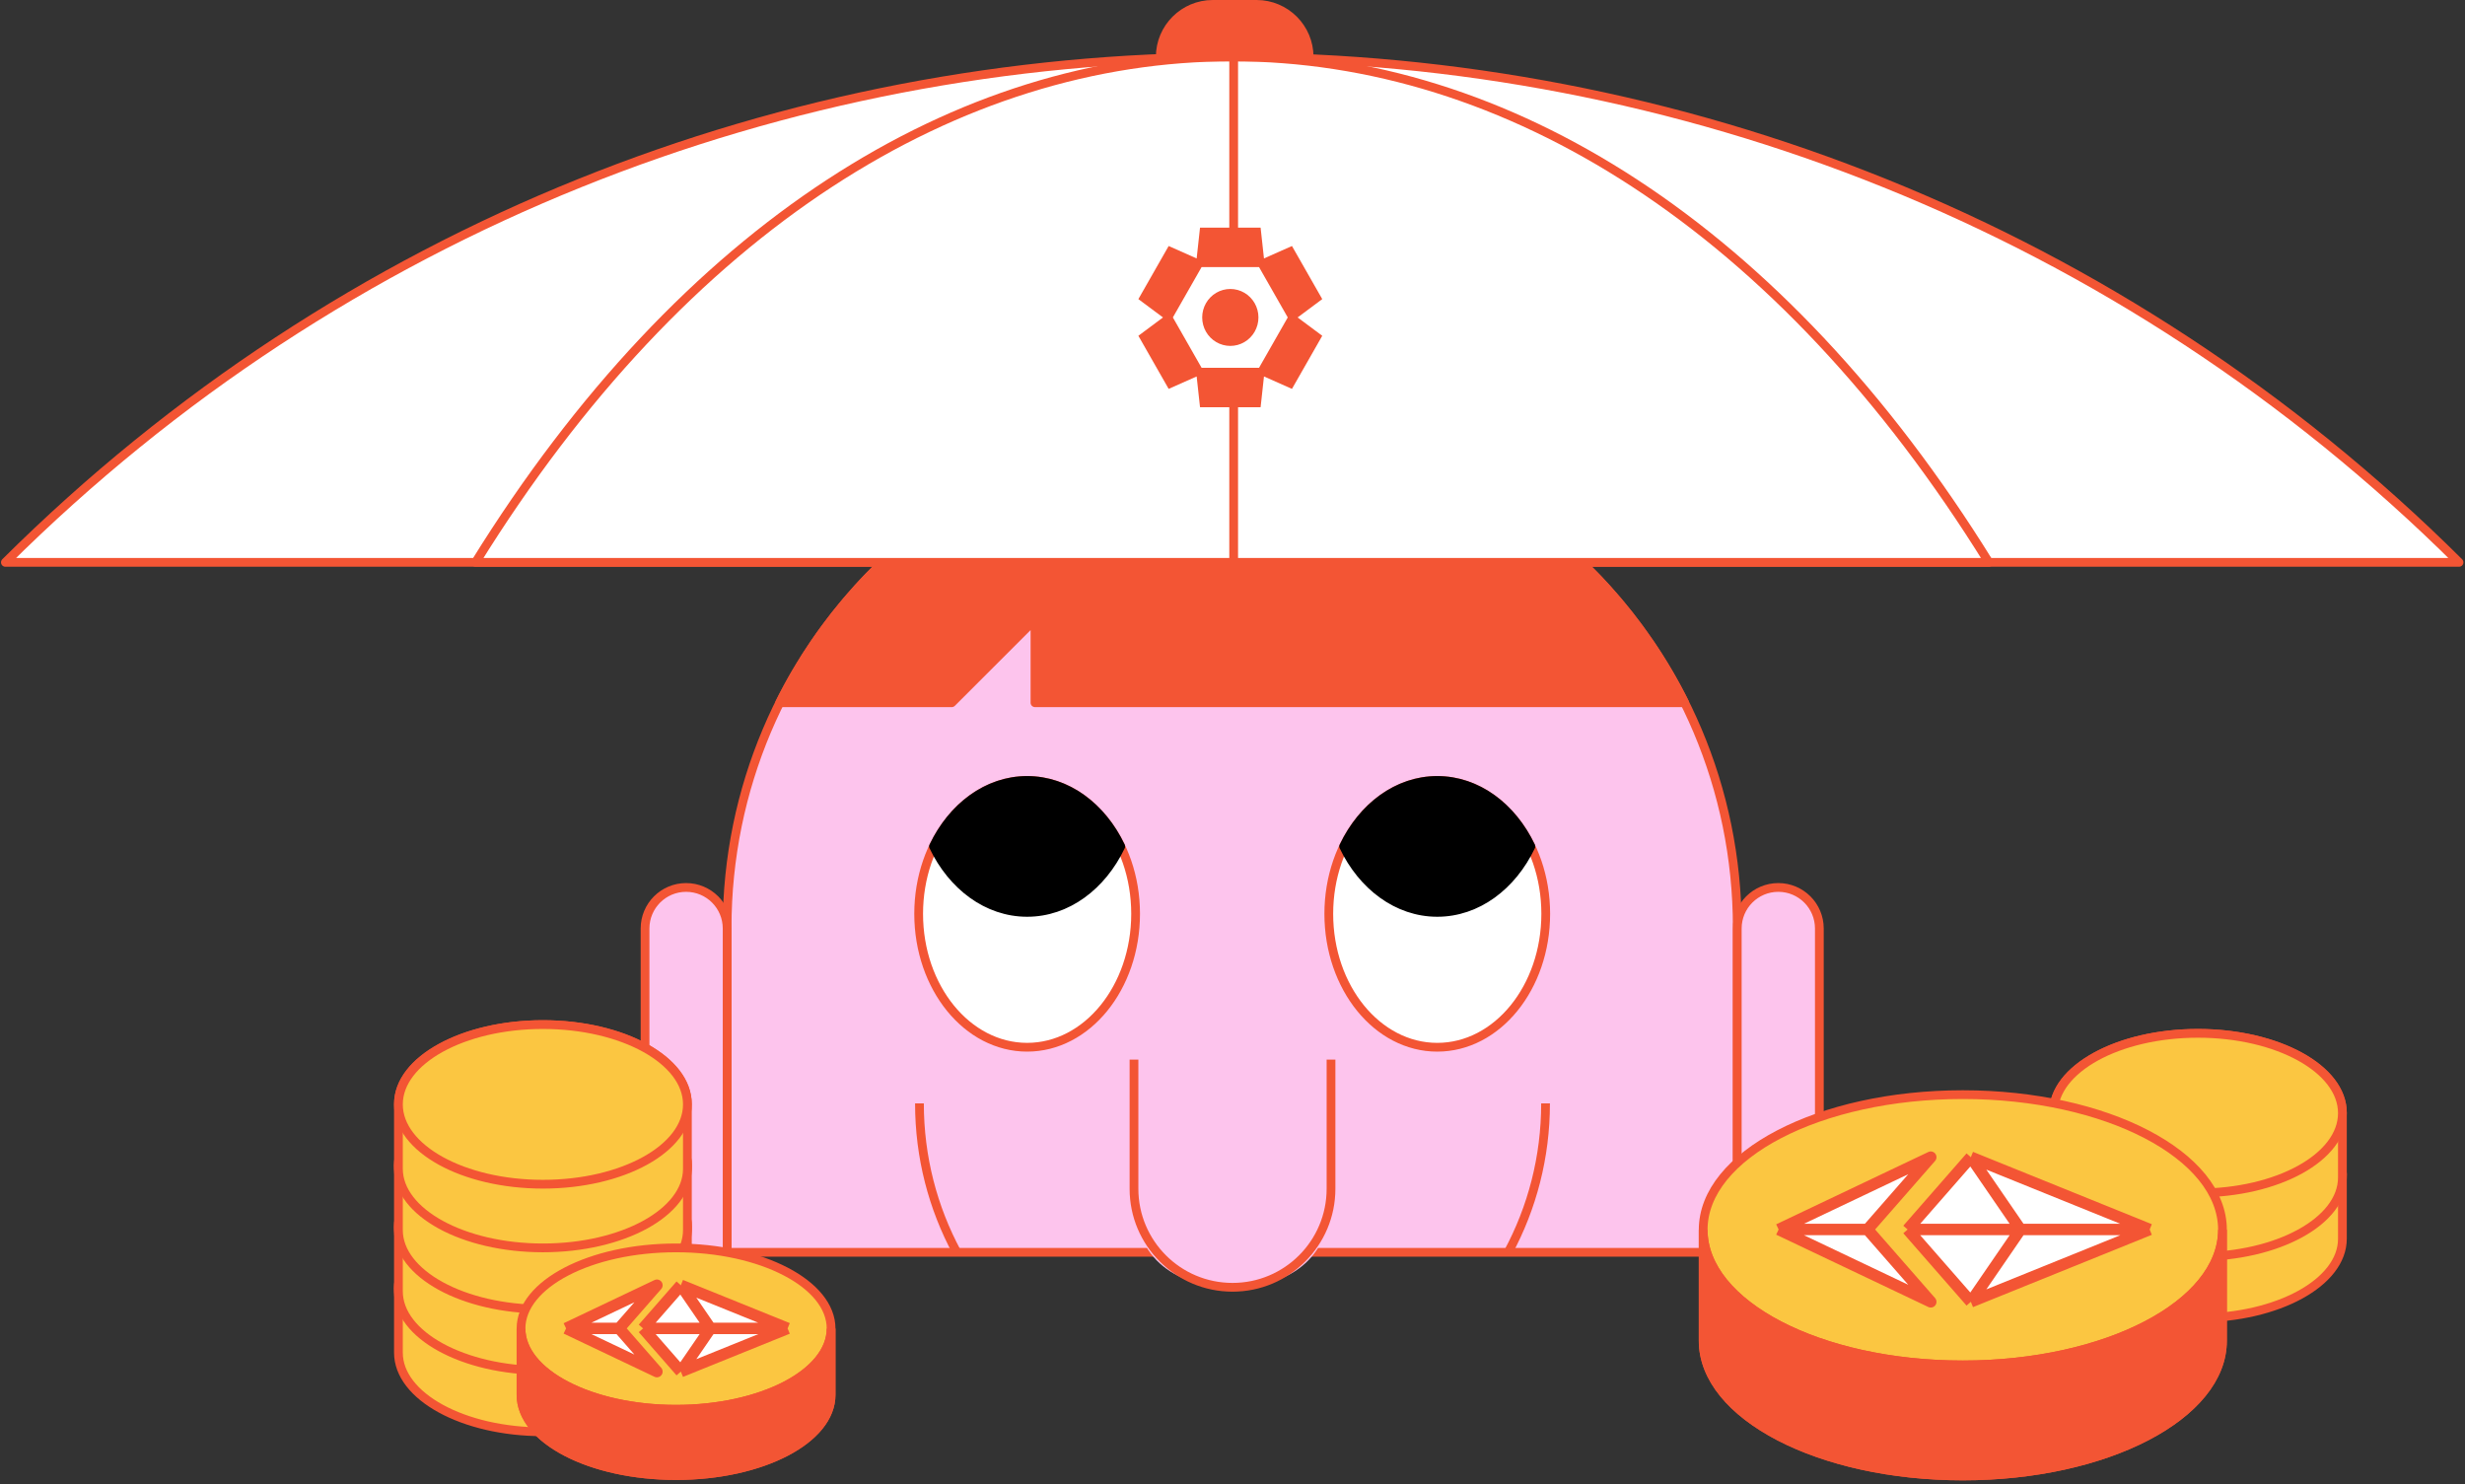<svg fill="none" height="339" viewBox="0 0 563 339" width="563" xmlns="http://www.w3.org/2000/svg"><rect x="0" y="0" width="563" height="339" fill="#333333" stroke="none"/><path d="m166.073 211.796c0-63.71 51.647-115.358 115.357-115.358s115.357 51.648 115.357 115.356v74.214h-230.714z" fill="#fdc4ed" stroke="#f35534" stroke-linejoin="round" stroke-width="2"/><path d="m353.001 252.001c0 12.303-3.089 23.883-8.533 34m-134.467-34c0 12.303 3.089 23.883 8.532 34" stroke="#f35534" stroke-linejoin="round" stroke-width="2"/><path d="m304 273.475v-74.475h-45v74.475c0 14.397 10.074 20.525 22.5 20.525s22.5-6.128 22.5-20.525z" fill="#fdc4ed"/><path d="m259 242v29.5c0 12.426 10.074 22.5 22.5 22.5s22.5-10.074 22.5-22.5v-29.5" stroke="#f35534" stroke-linejoin="round" stroke-width="2"/><path d="m178.082 160.497h39.293l19.01-19.009v19.009h22.134 126.266c-18.881-37.968-58.069-64.058-103.351-64.058s-84.47 26.09-103.352 64.058z" fill="#f35534"/><g stroke-linejoin="round" stroke-width="2"><path d="m258.519 160.497h-22.134v-19.009l-19.01 19.009h-39.293c18.882-37.968 58.07-64.058 103.352-64.058s84.47 26.09 103.351 64.058zm0 0v-19.009" stroke="#f35534"/><path d="m147.327 212.056c0-5.178 4.197-9.375 9.375-9.375 5.177 0 9.374 4.197 9.374 9.375v73.953h-18.749z" fill="#fdc4ed" stroke="#f35534"/><path d="m396.787 212.056c0-5.178 4.197-9.375 9.374-9.375 5.178 0 9.375 4.197 9.375 9.375v73.953h-18.749z" fill="#fdc4ed" stroke="#f35534"/><ellipse cx="234.595" cy="208.709" fill="#fff" rx="30.467" ry="24.775" stroke="#f35534" transform="matrix(0 1 -1 0 443.304 -25.886)"/><path d="m213.212 193.309c4.303 9.014 12.267 15.066 21.381 15.066s17.079-6.052 21.382-15.066c-4.303-9.014-12.268-15.066-21.382-15.066s-17.078 6.052-21.381 15.066z" fill="#000" stroke="#000"/><ellipse cx="30.467" cy="24.775" fill="#fff" rx="30.467" ry="24.775" stroke="#f35534" transform="matrix(0 1 1 -0 303.492 178.243)"/><path d="m349.649 193.309c-4.302 9.014-12.267 15.066-21.381 15.066s-17.078-6.052-21.381-15.066c4.302-9.014 12.267-15.066 21.381-15.066s17.079 6.052 21.381 15.066z" fill="#000" stroke="#000"/><g stroke="#f35534"><path d="m124 276c18.225 0 33 8.092 33 18.075v14.85c0 9.983-14.775 18.075-33 18.075s-33-8.092-33-18.075v-14.85c0-9.983 14.775-18.075 33-18.075z" fill="#fbc641"/><ellipse cx="124" cy="294.229" fill="#fbc641" rx="18.229" ry="33" transform="matrix(0 1 -1 0 418.229 170.229)"/><path d="m124 262c18.225 0 33 8.092 33 18.075v14.85c0 9.983-14.775 18.075-33 18.075s-33-8.092-33-18.075v-14.85c0-9.983 14.775-18.075 33-18.075z" fill="#fbc641"/><ellipse cx="124" cy="280.229" fill="#fbc641" rx="18.229" ry="33" transform="matrix(0 1 -1 0 404.229 156.229)"/><path d="m124 248c18.225 0 33 8.092 33 18.075v14.85c0 9.983-14.775 18.075-33 18.075s-33-8.092-33-18.075v-14.85c0-9.983 14.775-18.075 33-18.075z" fill="#fbc641"/><ellipse cx="124" cy="266.229" fill="#fbc641" rx="18.229" ry="33" transform="matrix(0 1 -1 0 390.229 142.229)"/><path d="m124 234c18.225 0 33 8.092 33 18.075v14.85c0 9.983-14.775 18.075-33 18.075s-33-8.092-33-18.075v-14.85c0-9.983 14.775-18.075 33-18.075z" fill="#fbc641"/><ellipse cx="124" cy="252.229" fill="#fbc641" rx="18.229" ry="33" transform="matrix(0 1 -1 0 376.229 128.229)"/></g></g><path d="m154.41 337c19.557 0 35.41-8.251 35.41-18.428v-15.144c0-10.177-15.853-18.428-35.41-18.428s-35.41 8.251-35.41 18.428v15.144c0 10.177 15.853 18.428 35.41 18.428z" fill="#fbc641"/><path d="m189.82 303.428v15.144c0 10.177-15.853 18.428-35.41 18.428s-35.41-8.251-35.41-18.428v-15.144m70.82 0c0-10.177-15.853-18.428-35.41-18.428s-35.41 8.251-35.41 18.428m70.82 0c0 10.178-15.853 18.428-35.41 18.428s-35.41-8.25-35.41-18.428" stroke="#f35534" stroke-width="2"/><path d="m189.82 318.572c0 10.177-15.853 18.428-35.41 18.428s-35.41-8.251-35.41-18.428v-15.144c0 10.178 15.853 18.428 35.41 18.428s35.41-8.25 35.41-18.428z" fill="#f35534" stroke="#f35534" stroke-width="2"/><path d="m179.892 303.391h-17.617-15.397l8.627 9.863z" fill="#fff"/><path d="m150.038 313.254-8.627-9.863h-12.121z" fill="#fff"/><path d="m179.892 303.391h-17.617-15.397l8.627-9.862z" fill="#fff"/><path d="m150.038 293.529-8.627 9.862h-12.121z" fill="#fff"/><g stroke="#f35534" stroke-linejoin="round"><path d="m179.892 303.391h-17.617m17.617 0-24.387 9.863m24.387-9.863-24.387-9.862m6.77 9.862h-15.397m15.397 0-6.77 9.863m6.77-9.863-6.77-9.862m-8.627 9.862 8.627 9.863m-8.627-9.863 8.627-9.862m-14.094 9.862 8.627 9.863-20.748-9.863m12.121 0h-12.121m12.121 0 8.627-9.862-20.748 9.862" stroke-width="2.615"/><path d="m502 250c18.225 0 33 8.092 33 18.075v14.85c0 9.983-14.775 18.075-33 18.075s-33-8.092-33-18.075v-14.85c0-9.983 14.775-18.075 33-18.075z" fill="#fbc641" stroke-width="2"/><ellipse cx="502" cy="268.229" fill="#fbc641" rx="18.229" ry="33" stroke-width="2" transform="matrix(0 1 -1 0 770.229 -233.771)"/><path d="m502 236c18.225 0 33 8.092 33 18.075v14.85c0 9.983-14.775 18.075-33 18.075s-33-8.092-33-18.075v-14.85c0-9.983 14.775-18.075 33-18.075z" fill="#fbc641" stroke-width="2"/><ellipse cx="502" cy="254.229" fill="#fbc641" rx="18.229" ry="33" stroke-width="2" transform="matrix(0 1 -1 0 756.229 -247.771)"/></g><path d="m448.305 337.088c32.753 0 59.304-13.818 59.304-30.863v-25.362c0-17.045-26.551-30.863-59.304-30.863-32.752 0-59.304 13.818-59.304 30.863v25.362c0 17.045 26.552 30.863 59.304 30.863z" fill="#fbc641"/><path d="m507.609 280.863v25.362c0 17.045-26.551 30.863-59.304 30.863-32.752 0-59.304-13.818-59.304-30.863v-25.362m118.608 0c0-17.045-26.551-30.863-59.304-30.863-32.752 0-59.304 13.818-59.304 30.863m118.608 0c0 17.045-26.551 30.862-59.304 30.862-32.752 0-59.304-13.817-59.304-30.862" stroke="#f35534" stroke-width="2"/><path d="m507.609 306.225c0 17.045-26.551 30.863-59.304 30.863-32.752 0-59.304-13.818-59.304-30.863v-25.362c0 17.045 26.552 30.863 59.304 30.863 32.753 0 59.304-13.818 59.304-30.863z" fill="#f35534" stroke="#f35534" stroke-width="2"/><path d="m490.98 280.801h-29.504-25.785l14.447 16.518z" fill="#fff"/><path d="m440.982 297.319-14.447-16.518h-20.3z" fill="#fff"/><path d="m490.98 280.801h-29.504-25.785l14.447-16.518z" fill="#fff"/><path d="m440.982 264.283-14.447 16.518h-20.3z" fill="#fff"/><path d="m490.98 280.801h-29.504m29.504 0-40.842 16.518m40.842-16.518-40.842-16.518m11.338 16.518h-25.785m25.785 0-11.338 16.518m11.338-16.518-11.338-16.518m-14.447 16.518 14.447 16.518m-14.447-16.518 14.447-16.518m-23.603 16.518 14.447 16.518-34.747-16.518m20.3 0h-20.3m20.3 0 14.447-16.518-34.747 16.518" stroke="#f35534" stroke-linejoin="round" stroke-width="2.615"/><path d="m1.231 128.437c154.752-153.916 405.654-153.916 560.406 0z" fill="#fff" stroke="#f35534" stroke-linejoin="round" stroke-width="2"/><path d="m108.612 128.437c95.446-153.916 250.194-153.916 345.64 0z" fill="#fff" stroke="#f35534" stroke-linejoin="round" stroke-width="2"/><path d="m265.001 13c0-6.627 5.373-12 12-12h10c6.627 0 12 5.373 12 12z" fill="#f35534" stroke="#f35534" stroke-linejoin="round" stroke-width="2"/><path d="m274.796 74.184c.147.555.364 1.081.642 1.567.276.484.616.936 1.016 1.341.403.408.852.755 1.335 1.037.48.281 1 .501 1.549.65.549.149 1.107.221 1.662.221.555.001 1.114-.072 1.662-.221.549-.148 1.068-.368 1.548-.649.484-.281.934-.629 1.337-1.038.399-.405.738-.856 1.014-1.34.278-.486.496-1.012.643-1.567.149-.558.22-1.127.219-1.692 0-.558-.071-1.12-.217-1.671-.146-.556-.364-1.084-.642-1.571-.278-.489-.621-.945-1.025-1.352-.4-.405-.847-.749-1.326-1.029-.481-.282-1.001-.502-1.55-.65-.549-.149-1.108-.222-1.663-.221-.555-.001-1.114.072-1.663.221-.549.148-1.069.369-1.55.65-.479.279-.925.623-1.325 1.028-.404.408-.748.864-1.026 1.353-.278.487-.496 1.014-.642 1.57-.146.552-.217 1.115-.217 1.673-.001.565.07 1.133.219 1.691z" fill="#f35534"/><path clip-rule="evenodd" d="m287.918 51.998.77 7.024 6.394-2.837 6.918 12.127-5.625 4.187 5.625 4.187-6.918 12.127-6.394-2.837-.77 7.023h-13.836l-.77-7.023-6.394 2.837-6.918-12.127 5.625-4.187-5.625-4.187 6.918-12.127 6.394 2.837.77-7.024zm-13.478 9h13.12l6.56 11.5-6.56 11.5h-13.12l-6.56-11.5z" fill="#f35534" fill-rule="evenodd"/><path clip-rule="evenodd" d="m280.767 92.999v35.437h2v-35.437zm0-36h2v-43.329h-2z" fill="#f35534" fill-rule="evenodd"/></svg>